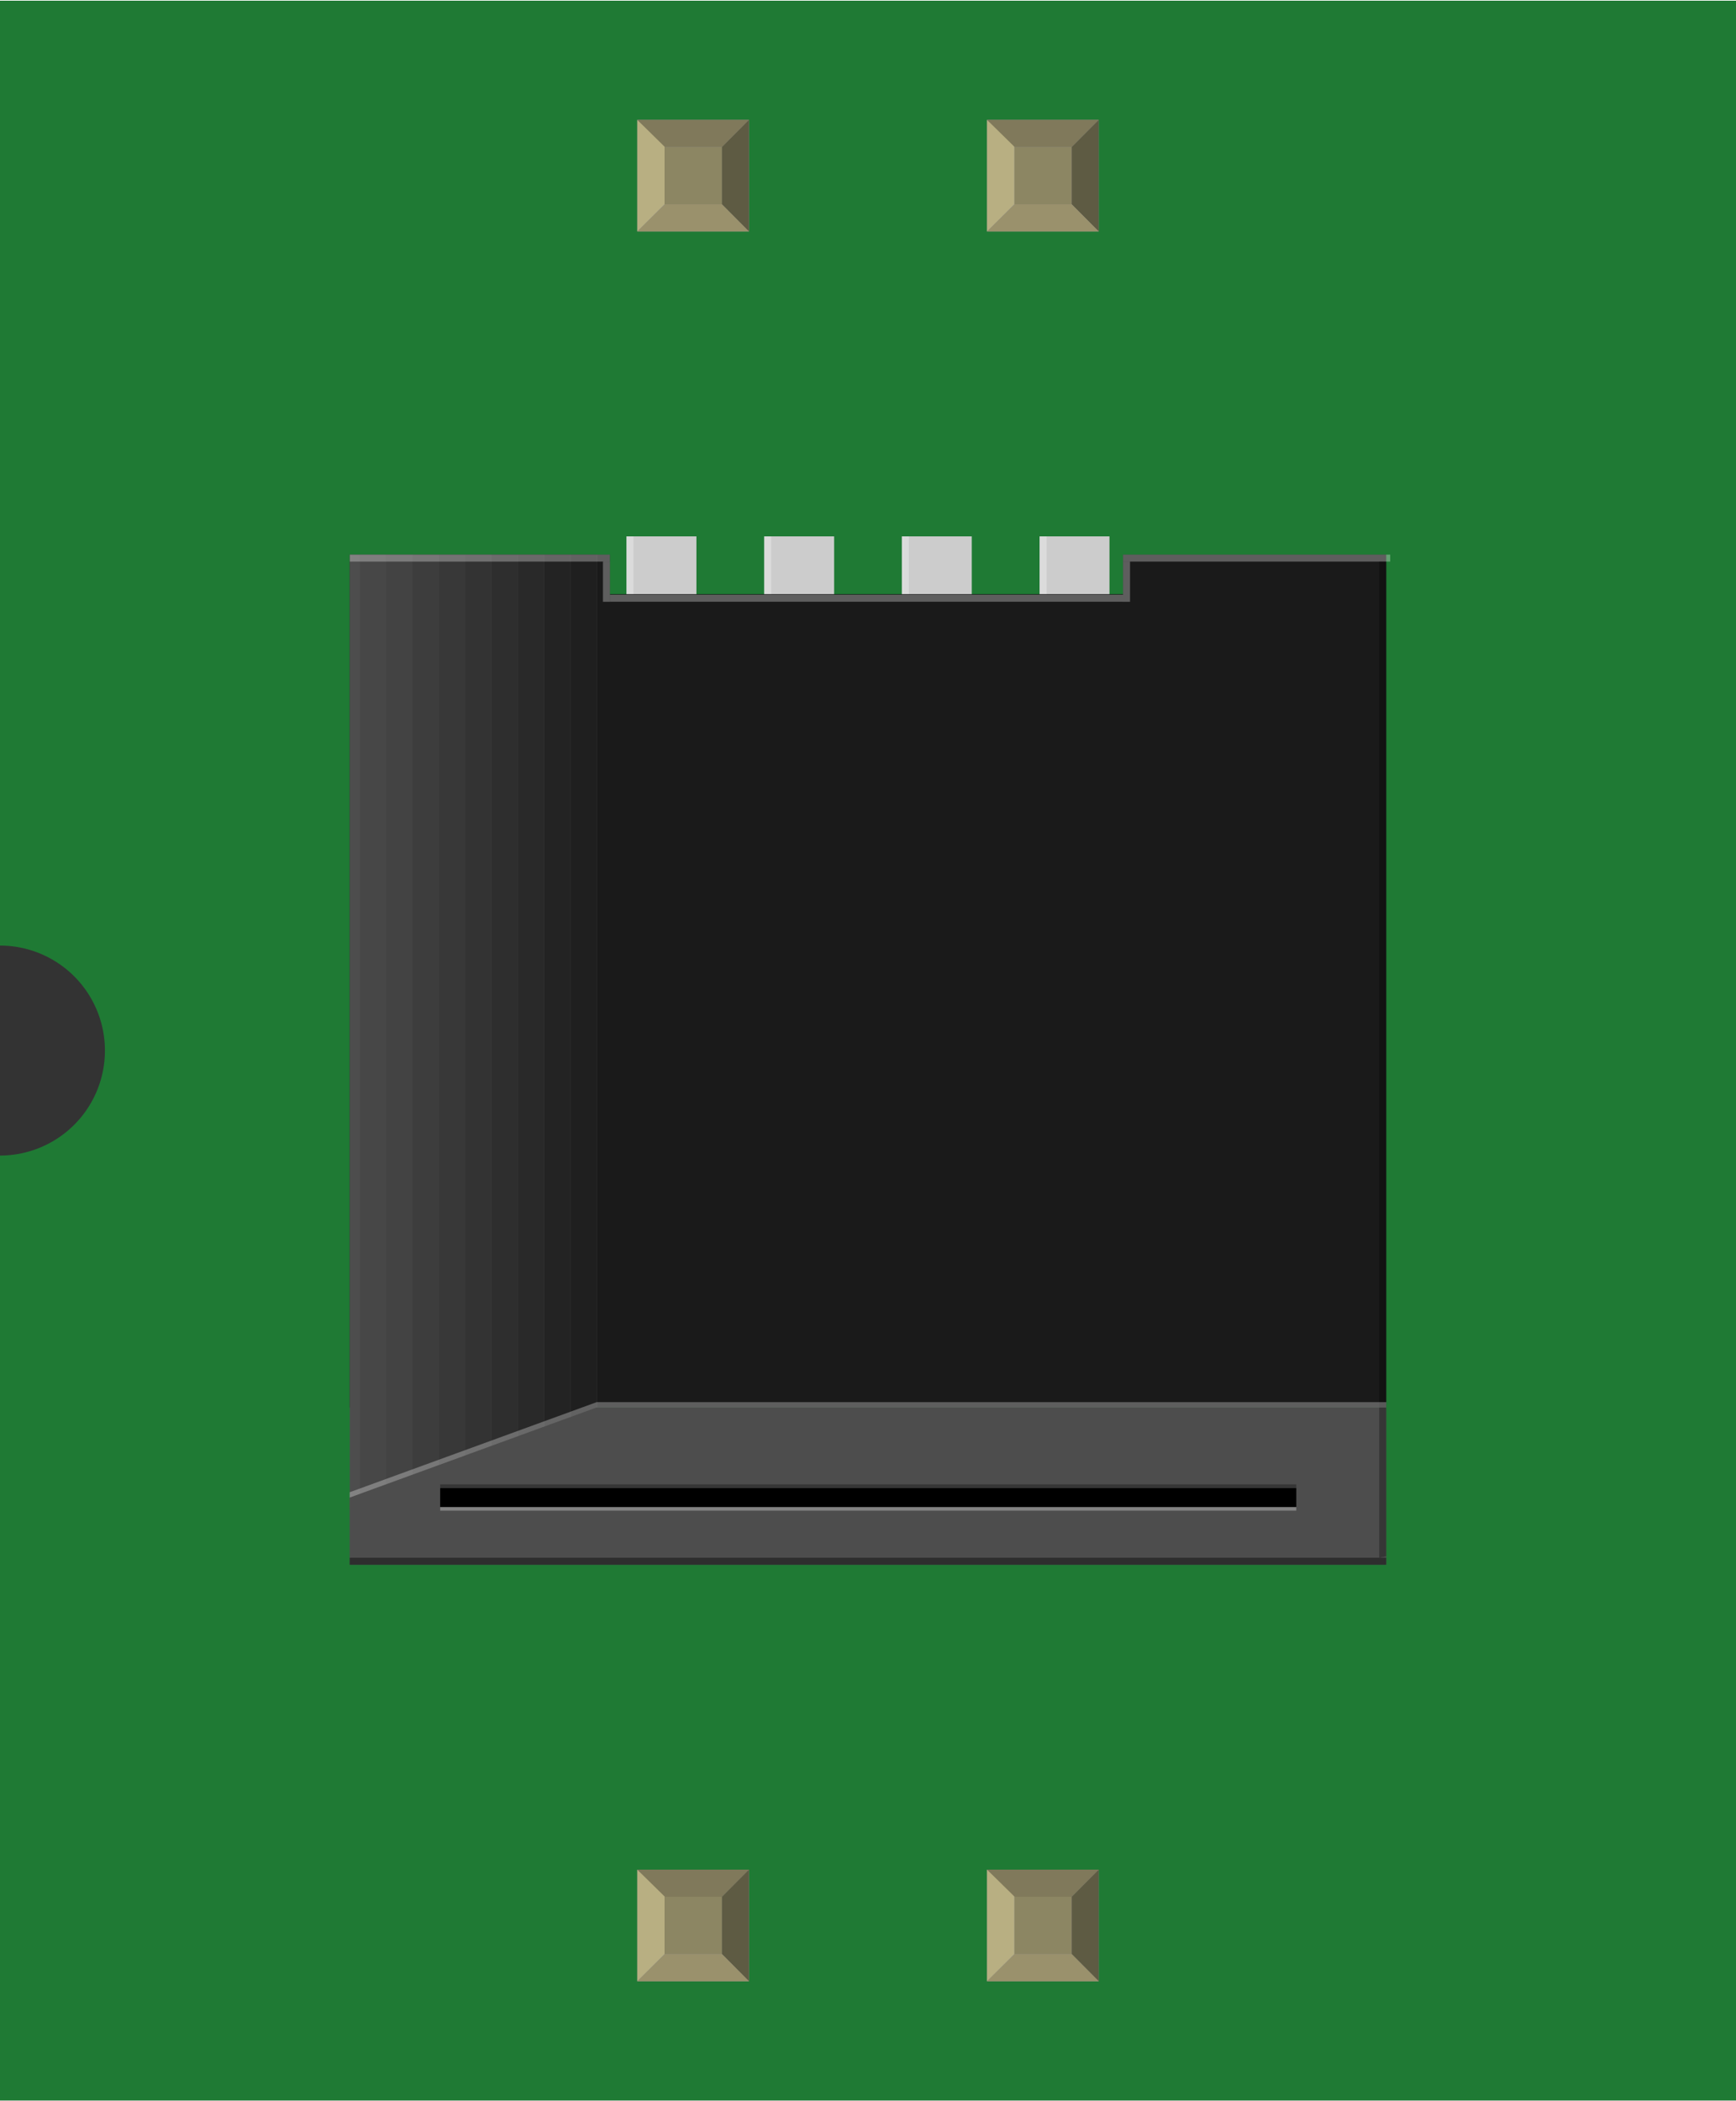 <?xml version='1.0' encoding='UTF-8' standalone='no'?>
<!-- Created with Fritzing (http://www.fritzing.org/) -->
<svg xmlns="http://www.w3.org/2000/svg" width="0.496in" x="0in" version="1.2" y="0in"  height="0.6in" viewBox="0 0 496.333 600" baseProfile="tiny" xmlns:svg="http://www.w3.org/2000/svg">
 <rect x="0" y="0" width="496.333" height="600" fill="#333333" stroke="none"/>
 <desc>Fritzing breadboard generated by brd2svg</desc>
 <g id="breadboard">
  <g id="icon">
   <path fill="#1F7A34" stroke="none" stroke-width="0" d="M0,0L0,270A30,30 0 0 1 0,330L0,600L496.333,600L496.333,0L0,0z"/>
   <g transform="translate(100,153.07)">
    <g>
     <rect width="20" x="79.111" y="0" fill="#CCCCCC" height="57.097"/>
     <rect width="20" x="118.486" y="0" fill="#CCCCCC" height="57.097"/>
     <rect width="19.986" x="157.847" y="0" fill="#CCCCCC" height="57.097"/>
     <rect width="19.986" x="197.222" y="0" fill="#CCCCCC" height="57.097"/>
     <rect width="2" x="79.111" opacity="0.3" y="0" fill="#FFFFFF" height="57.097"/>
     <rect width="2" x="118.486" opacity="0.3" y="0" fill="#FFFFFF" height="57.097"/>
     <rect width="2" x="157.847" opacity="0.3" y="0" fill="#FFFFFF" height="57.097"/>
     <rect width="2" x="197.222" opacity="0.3" y="0" fill="#FFFFFF" height="57.097"/>
    </g>
    <polygon fill="#1A1A1A" points="221.083,5.208,221.083,16.514,74.389,16.514,74.389,5.208,0,5.208,0,248.931,296.333,248.931,296.333,5.208"/>
    <rect width="70.625" x="0" y="5.208" fill="#4D4D4D" height="272.708"/>
    <rect width="76.389" x="221.083" opacity="0.3" y="5.208" fill="#FFFFFF" height="2"/>
    <rect width="2" x="221.083" opacity="0.3" y="7.208" fill="#FFFFFF" height="11.486"/>
    <rect width="2" x="72.389" opacity="0.3" y="7.208" fill="#FFFFFF" height="11.486"/>
    <rect width="146.708" x="74.389" opacity="0.3" y="16.681" fill="#FFFFFF" height="2"/>
    <g>
     <rect width="7.528" x="63.097" opacity="0.9" y="5.208" fill="#1A1A1A" height="272.708"/>
     <rect width="7.528" x="55.569" opacity="0.8" y="5.208" fill="#1A1A1A" height="272.708"/>
     <rect width="7.528" x="48.042" opacity="0.7" y="5.208" fill="#1A1A1A" height="272.708"/>
     <rect width="7.528" x="40.514" opacity="0.6" y="5.208" fill="#1A1A1A" height="272.708"/>
     <rect width="7.528" x="32.986" opacity="0.5" y="5.208" fill="#1A1A1A" height="272.708"/>
     <rect width="7.528" x="25.458" opacity="0.4" y="5.208" fill="#1A1A1A" height="272.708"/>
     <rect width="7.528" x="17.931" opacity="0.3" y="5.208" fill="#1A1A1A" height="272.708"/>
     <rect width="7.528" x="10.403" opacity="0.2" y="5.208" fill="#1A1A1A" height="272.708"/>
     <rect width="7.528" x="2.875" opacity="0.1" y="5.208" fill="#1A1A1A" height="272.708"/>
    </g>
    <path fill="#4D4D4D" d="M296.347,248.931L70.597,248.931l-70.625,25.75l0,19.194l296.375,0L296.347,248.931"/>
    <polyline points="270.611,271.931,25.847,271.931,25.847,277.361,270.611,277.361,270.611,271.931"/>
    <rect width="74.375" x="0" opacity="0.3" y="5.208" fill="#FFFFFF" height="2"/>
    <polygon opacity="0.3" points="296.333,291.431,294.333,291.861,294.333,7.208,296.333,7.208"/>
    <rect width="244.764" x="25.847" opacity="0.3" y="277.403" fill="#FFFFFF" height="1"/>
    <rect width="244.764" x="25.847" opacity="0.3" y="270.889" height="1"/>
    <polygon opacity="0.3" fill="#FFFFFF" points="-0.028,273.139,70.597,247.389,296.347,247.389,296.347,248.931,70.597,248.931,-0.028,274.667"/>
    <rect width="296.361" x="-0.028" opacity="0.4" y="291.861" height="2"/>
   </g>
  </g>
  <g transform="translate(182.202,534.05)">
   <rect width="31.93" x="0" y="0" fill="#8D8C8C" height="31.9" id="connector0pin"/>
   <rect width="16.444" x="7.792" y="7.735" fill="#8C8663" height="16.415"/>
   <polygon fill="#B8AF82" points="0,31.9,7.792,24.137,7.792,6.972,0,0"/>
   <polygon fill="#80795B" points="24.208,7.763,7.903,7.763,0,0,31.93,0"/>
   <polygon fill="#5E5B43" points="24.208,24.137,24.208,7.763,31.93,0,31.93,31.9"/>
   <polygon fill="#9A916C" points="0,31.9,7.875,24.137,24.208,24.137,31.93,31.9"/>
  </g>
  <g transform="translate(182.202,34.05)">
   <rect width="31.93" x="0" y="0" fill="#8D8C8C" height="31.9" id="connector3pin"/>
   <rect width="16.444" x="7.792" y="7.735" fill="#8C8663" height="16.415"/>
   <polygon fill="#B8AF82" points="0,31.9,7.792,24.137,7.792,6.972,0,0"/>
   <polygon fill="#80795B" points="24.208,7.763,7.903,7.763,0,0,31.93,0"/>
   <polygon fill="#5E5B43" points="24.208,24.137,24.208,7.763,31.93,0,31.93,31.9"/>
   <polygon fill="#9A916C" points="0,31.9,7.875,24.137,24.208,24.137,31.93,31.9"/>
  </g>
  <g transform="translate(282.202,534.05)">
   <rect width="31.93" x="0" y="0" fill="#8D8C8C" height="31.9" id="connector1pin"/>
   <rect width="16.444" x="7.792" y="7.735" fill="#8C8663" height="16.415"/>
   <polygon fill="#B8AF82" points="0,31.9,7.792,24.137,7.792,6.972,0,0"/>
   <polygon fill="#80795B" points="24.208,7.763,7.903,7.763,0,0,31.93,0"/>
   <polygon fill="#5E5B43" points="24.208,24.137,24.208,7.763,31.93,0,31.93,31.9"/>
   <polygon fill="#9A916C" points="0,31.9,7.875,24.137,24.208,24.137,31.93,31.9"/>
  </g>
  <g transform="translate(282.202,34.05)">
   <rect width="31.93" x="0" y="0" fill="#8D8C8C" height="31.9" id="connector2pin"/>
   <rect width="16.444" x="7.792" y="7.735" fill="#8C8663" height="16.415"/>
   <polygon fill="#B8AF82" points="0,31.9,7.792,24.137,7.792,6.972,0,0"/>
   <polygon fill="#80795B" points="24.208,7.763,7.903,7.763,0,0,31.93,0"/>
   <polygon fill="#5E5B43" points="24.208,24.137,24.208,7.763,31.93,0,31.93,31.9"/>
   <polygon fill="#9A916C" points="0,31.9,7.875,24.137,24.208,24.137,31.93,31.9"/>
  </g>
 </g>
</svg>
